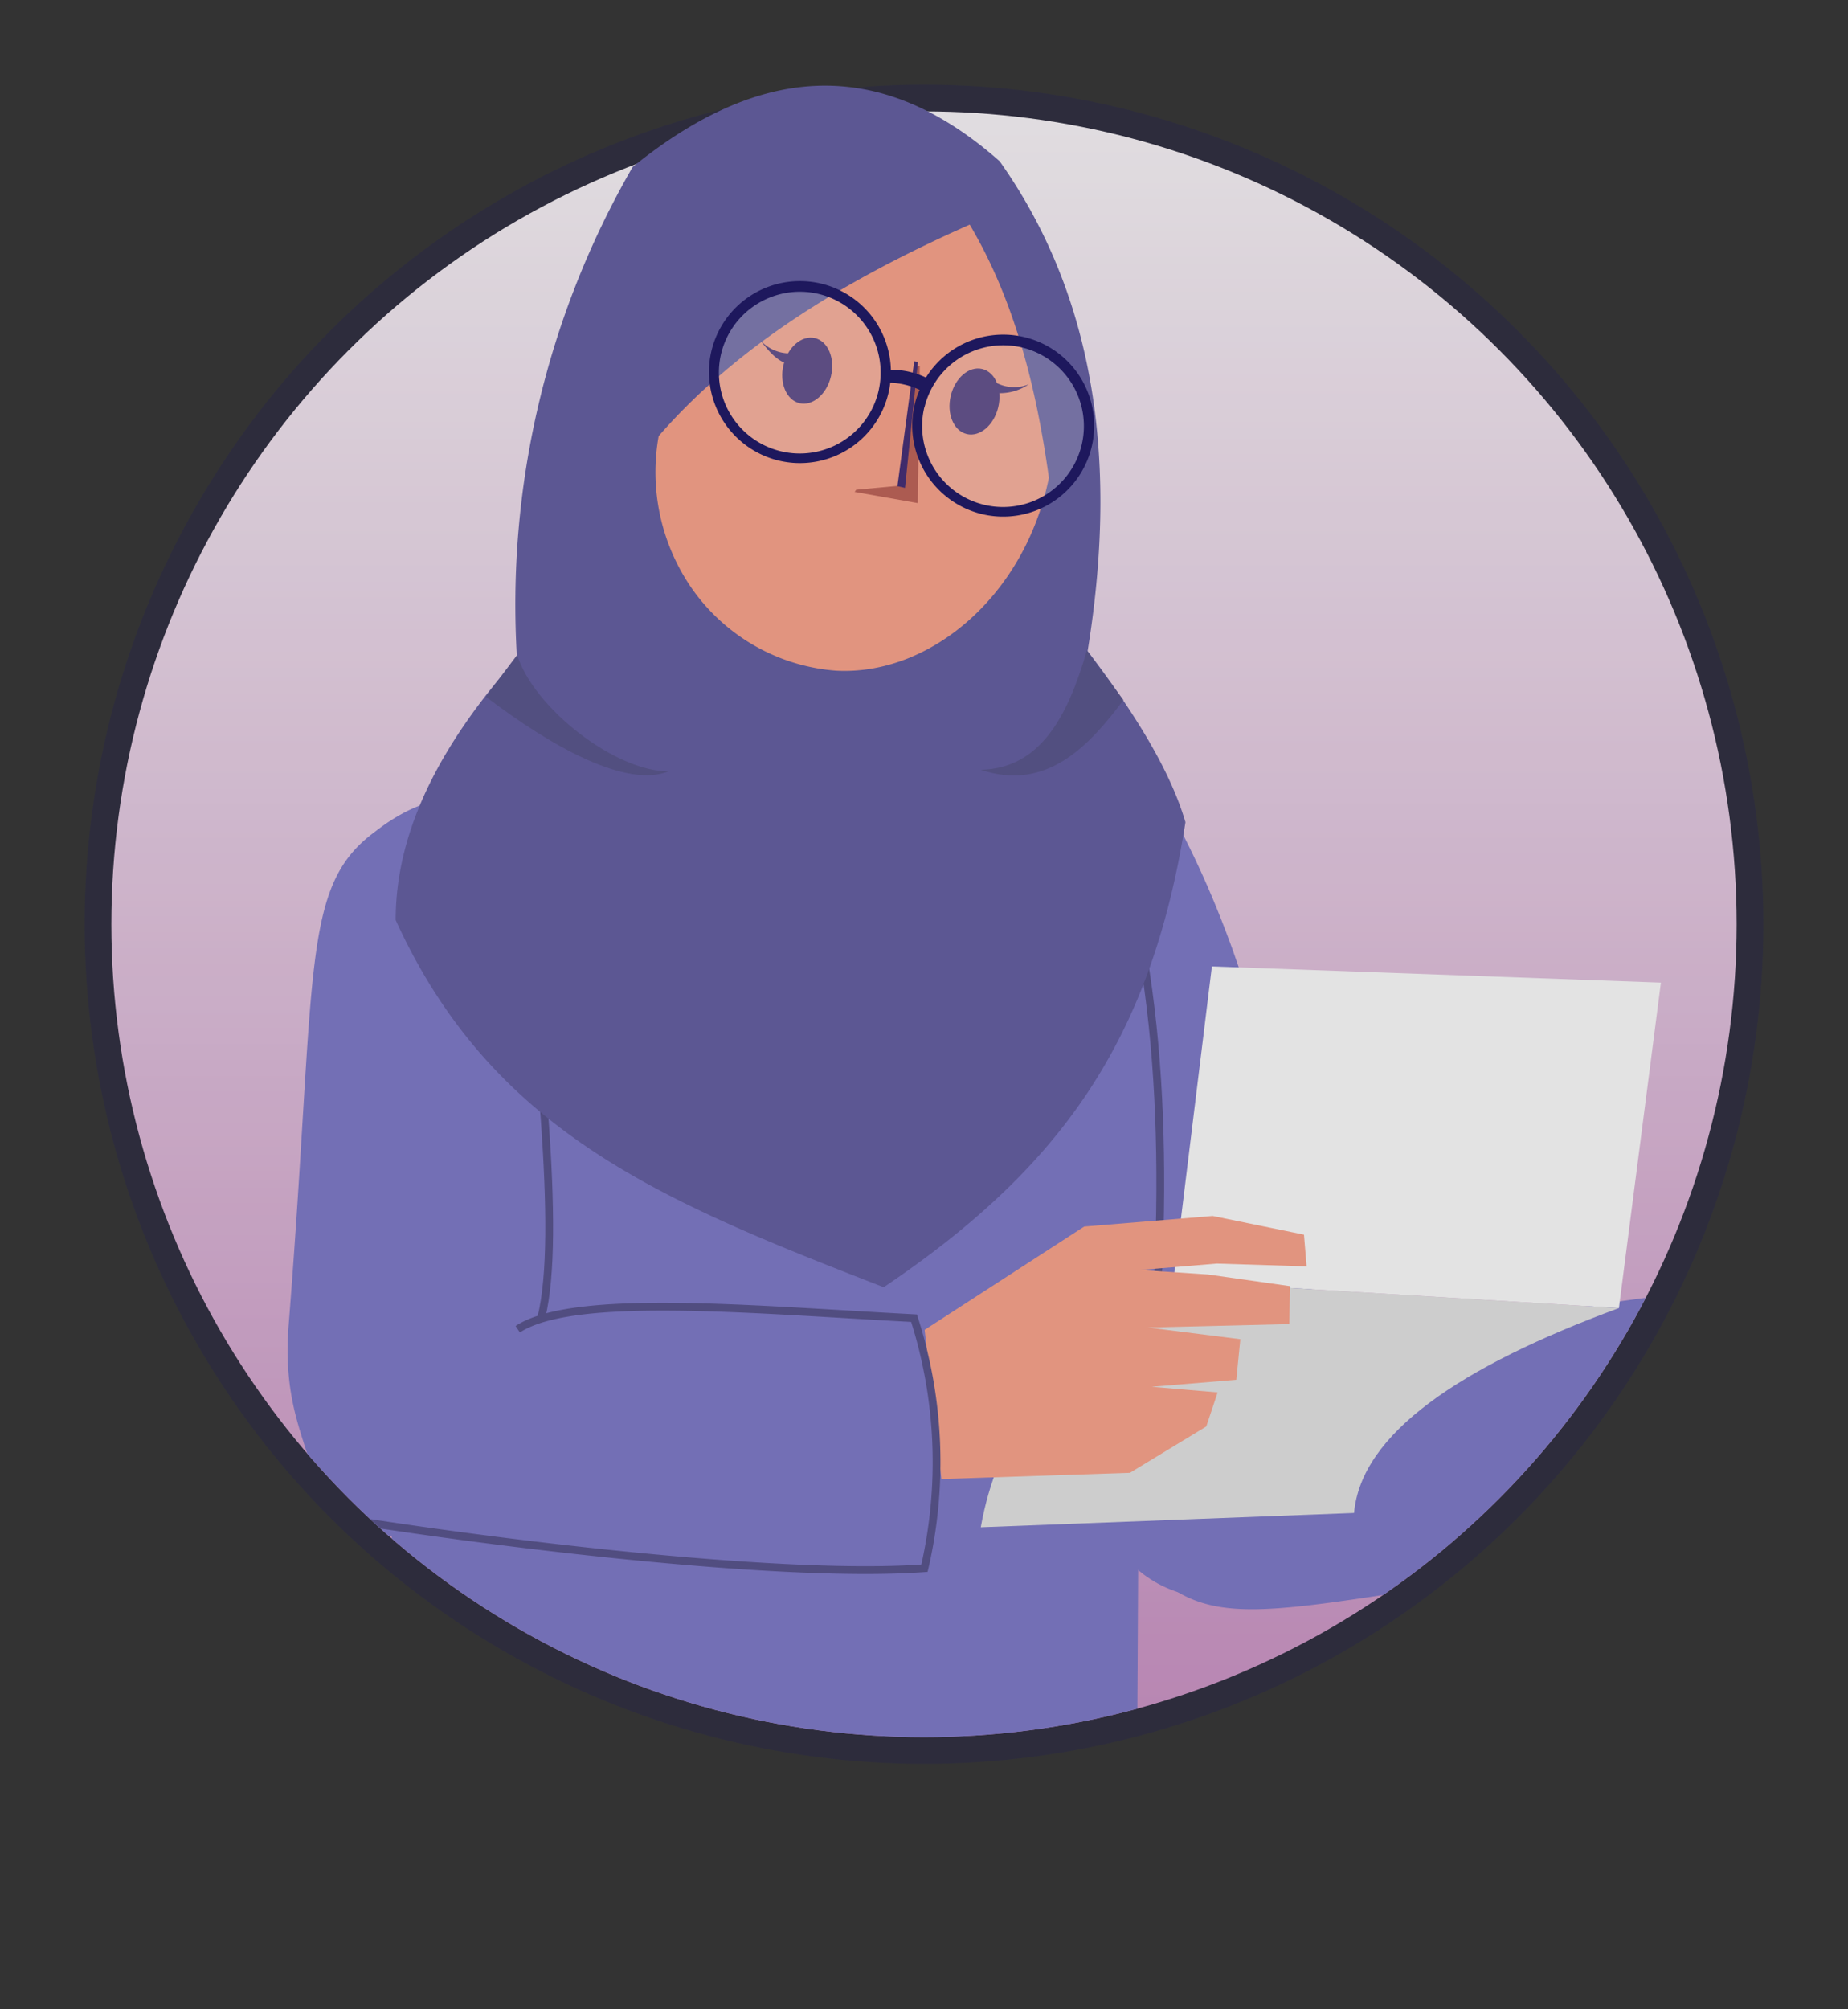 <svg xmlns="http://www.w3.org/2000/svg" xmlns:xlink="http://www.w3.org/1999/xlink" viewBox="0 0 118.82 129.15"><rect x="0" y="0" width="118.82" height="129.15" fill="#333333" stroke="none"/><defs><style>.cls-1,.cls-3,.cls-7{fill:none;}.cls-2{opacity:0.86;}.cls-3{stroke:#1b1464;stroke-width:2px;opacity:0.22;}.cls-3,.cls-7{stroke-miterlimit:10;}.cls-4{clip-path:url(#clip-path);}.cls-5{fill:url(#linear-gradient);}.cls-6{fill:#7d78ca;}.cls-7{stroke:#56518c;stroke-width:0.5px;}.cls-15,.cls-8{fill:#fff;}.cls-9{fill:#e6e6e6;}.cls-10{fill:#fda48b;}.cls-11{fill:#625da2;}.cls-12{fill:#412a74;}.cls-13{fill:#bf6156;}.cls-14{fill:#57538c;}.cls-15{opacity:0.18;}.cls-16{fill:#1b1464;}</style><clipPath id="clip-path" transform="translate(5.44 5.44)"><circle class="cls-1" cx="53.97" cy="53.97" r="52.25"/></clipPath><linearGradient id="linear-gradient" x1="59.41" y1="118.82" x2="59.41" gradientUnits="userSpaceOnUse"><stop offset="0" stop-color="#c98bc2"/><stop offset="1" stop-color="#fff"/></linearGradient></defs><g id="Layer_2" data-name="Layer 2"><g id="MainLayer"><g id="stories" class="cls-2"><g id="caregroup"><g id="care2"><circle class="cls-3" cx="59.41" cy="59.41" r="52.97"/><g class="cls-4"><circle class="cls-5" cx="59.41" cy="59.41" r="59.41"/><path class="cls-6" d="M60.76,50.73c-4,4.56-1.69,9.8,1.79,33.61.64,4.38,2,6.44,3.44,9,3.56,6.29,13.06,4.71,14.57-2.37C79.15,78.15,77.42,61.2,70.42,47.81c-.39-.75-1.49.13-3.77-.21C63.83,47.18,61.46,49.91,60.76,50.73Z" transform="translate(5.44 5.44)"/><path class="cls-6" d="M68.83,95.82c4.4,3.91,8.64,1.88,28.72-.82a14.73,14.73,0,0,0,3.65-.93c1.62-.64,3.79-1.06,3.69-2.12a38.86,38.86,0,0,0-3.78-14.06A140,140,0,0,0,67.8,86.26a4.8,4.8,0,0,0-2.37,3.82C65.41,92.77,68,95.12,68.83,95.82Z" transform="translate(5.44 5.44)"/><path class="cls-6" d="M68,48.55l-.39,70.07c-12.28,7.1-27.06,6.41-43.61.22-7.66-22.26-3.41-46.32.24-70.29C40.5,40.3,55,40.94,68,48.55Z" transform="translate(5.44 5.44)"/><path class="cls-6" d="M18.7,48c-4.84,3.53-3.77,8.82-5.57,31.6-.34,4.19.53,6.35,1.38,9C16.6,95,26.18,95.29,29.2,89a178.56,178.56,0,0,0-.86-39.05c-.24-.76-1.08-3.09-3.23-3.82C22.46,45.21,19.57,47.32,18.7,48Z" transform="translate(5.44 5.44)"/><path class="cls-7" d="M27.86,48.86c1.27,12.11,2.83,25,1.51,30.37" transform="translate(5.44 5.44)"/><path class="cls-7" d="M67.67,91.6c1.79-14.2,2.26-27.49-.22-38.77" transform="translate(5.44 5.44)"/><polygon class="cls-8" points="75.44 82.33 77.92 62.12 106.79 63.16 104.09 84.08 75.44 82.33"/><path class="cls-9" d="M98.65,78.64,70,76.89c-8.15,4.76-11.37,10.16-12.38,15.84l24-.92C82.08,86.71,88.42,82.41,98.65,78.64Z" transform="translate(5.44 5.44)"/><polygon class="cls-10" points="59.45 85.48 69.71 78.84 77.97 78.16 83.84 79.36 84.01 81.4 78.23 81.22 73.31 81.63 77.67 81.92 82.94 82.67 82.9 85.11 73.8 85.33 79.75 86.08 79.49 88.69 74.05 89.14 78.29 89.5 77.56 91.69 72.65 94.67 60.53 95.07 59.45 85.48"/><path class="cls-6" d="M18.07,90.22c3.5,4.73,8.07,3.61,28.28,5.09a15.19,15.19,0,0,0,3.76-.17c1.72-.29,3.93-.26,4-1.32a38.87,38.87,0,0,0-.82-14.53A138.86,138.86,0,0,0,19,80.66a4.76,4.76,0,0,0-3.1,3.24C15.34,86.53,17.44,89.37,18.07,90.22Z" transform="translate(5.44 5.44)"/><path class="cls-7" d="M17.35,92.3C28.2,94,45.36,96,54,95.36a30.26,30.26,0,0,0-.67-16.07c-10.29-.54-21.9-1.65-25.48.71" transform="translate(5.44 5.44)"/></g><path class="cls-11" d="M20,53.7c6.26,13.73,17.31,18.13,31.38,23.6,11.36-7.66,17.19-15.83,19.4-29.89-1-3.4-3.35-7.14-6.29-11,2.21-13.58-.16-23.71-5.65-31.48C50.79-2.19,43-1,35.24,5.29A56.25,56.25,0,0,0,27.8,36.86C23,42.26,20,47.84,20,53.7Z" transform="translate(5.44 5.44)"/><path class="cls-10" d="M62,25.27C61.18,19.38,59.76,13.81,56.91,9,49,12.5,42,16.74,36.91,22.59a13.13,13.13,0,0,0,2,9.6,12.47,12.47,0,0,0,9.4,5.48C54.3,38,60.44,32.93,62,25.27Z" transform="translate(5.44 5.44)"/><ellipse class="cls-12" cx="46.46" cy="18.38" rx="2.15" ry="1.57" transform="translate(23.34 64.82) rotate(-76.72)"/><ellipse class="cls-12" cx="57.21" cy="20.37" rx="2.15" ry="1.57" transform="translate(29.69 76.81) rotate(-76.72)"/><path class="cls-12" d="M58.4,19.8a3.29,3.29,0,0,0,2.31-.54,2.49,2.49,0,0,1-2.46-.33Z" transform="translate(5.44 5.44)"/><path class="cls-12" d="M45.27,17.94c-.64-.09-1.24-.73-1.83-1.52a2.51,2.51,0,0,0,2.35.81Z" transform="translate(5.44 5.44)"/><polygon class="cls-13" points="54.95 31.62 59.01 32.34 59.14 23.52 58.95 23.55 58.05 31.2 55.05 31.48 54.95 31.62"/><polygon class="cls-12" points="58.19 31.36 59.02 23.26 58.78 23.22 57.7 31.25 58.19 31.36"/><path class="cls-14" d="M64.44,36.37c-1.22,4.24-3,7.59-6.82,7.67,4.25,1.43,7-1.58,9.17-4.48Z" transform="translate(5.44 5.44)"/><path class="cls-14" d="M27.81,36.66c1.07,3.41,6.31,7.5,9.74,7.48-2.72,1.1-7.52-1.58-11.76-4.8Z" transform="translate(5.44 5.44)"/><circle class="cls-15" cx="64.5" cy="27.39" r="5.53"/><path class="cls-16" d="M53.36,20.61a5.85,5.85,0,1,1,4.35,7A5.86,5.86,0,0,1,53.36,20.61Zm.63.14a5.2,5.2,0,1,0,6.26-3.86A5.21,5.21,0,0,0,54,20.75Z" transform="translate(5.44 5.44)"/><circle class="cls-15" cx="51.43" cy="23.95" r="5.53"/><path class="cls-16" d="M40.29,17.17a5.85,5.85,0,1,1,4.35,7A5.86,5.86,0,0,1,40.29,17.17Zm.63.15a5.2,5.2,0,1,0,6.26-3.87A5.21,5.21,0,0,0,40.92,17.32Z" transform="translate(5.44 5.44)"/><path class="cls-16" d="M54.42,19a5.1,5.1,0,0,0-3.06-.64l0,.81a4.7,4.7,0,0,1,2.7.65Z" transform="translate(5.44 5.44)"/></g></g></g></g></g></svg>